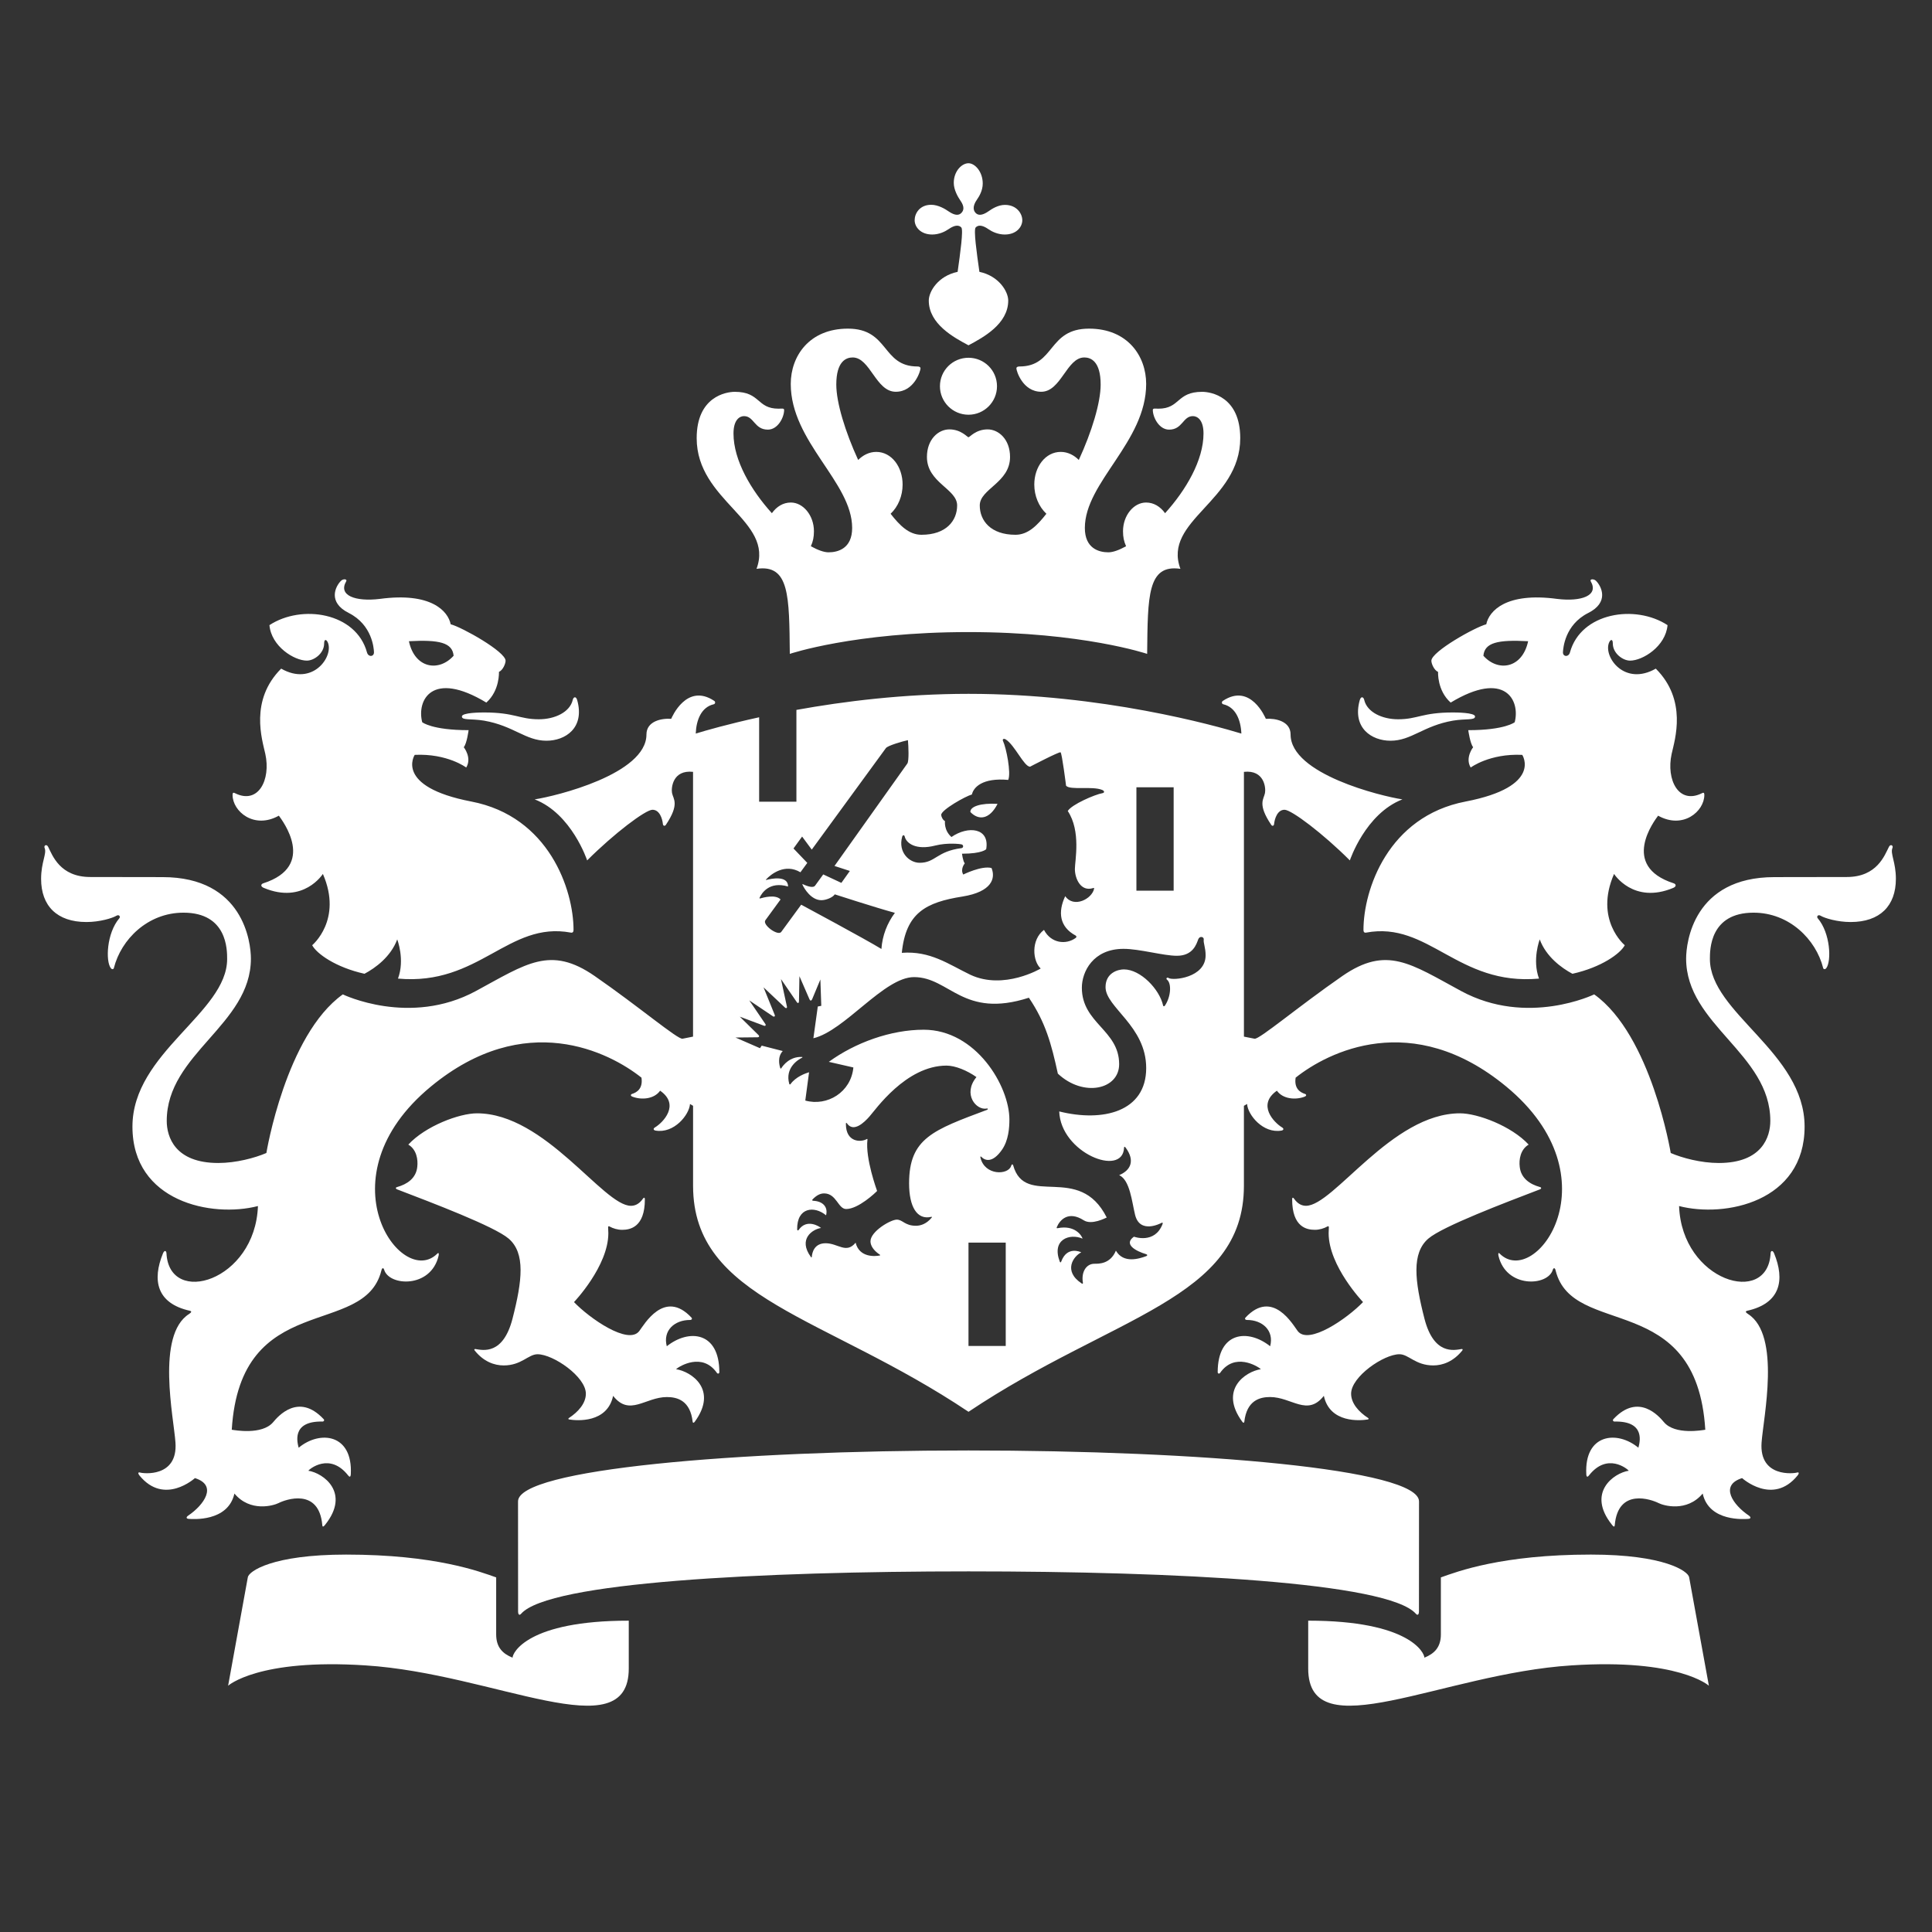 <?xml version="1.0" encoding="utf-8"?>
<!-- Generator: Adobe Illustrator 16.0.0, SVG Export Plug-In . SVG Version: 6.00 Build 0)  -->
<!DOCTYPE svg PUBLIC "-//W3C//DTD SVG 1.1//EN" "http://www.w3.org/Graphics/SVG/1.1/DTD/svg11.dtd">
<svg version="1.1" id="Laag_1" xmlns="http://www.w3.org/2000/svg" xmlns:xlink="http://www.w3.org/1999/xlink" x="0px" y="0px"
	 width="500px" height="500px" viewBox="0 0 500 500" enable-background="new 0 0 500 500" xml:space="preserve">
<rect x="0" y="0" width="500" height="500" fill="#333333" stroke="none"/>
<!-- <rect x="-4.362" y="-5" fill="" width="510" height="510"/> -->
<g>
	<path fill="#FFFFFF" d="M260.283,348.332h-9.639v-26.74h9.639V348.332z M303.74,230.501h-9.637v-26.753h9.637V230.501z
		 M125.25,184.384c-0.729,0-5.715,0.015-5.715,1.044c0,1.042,2.327,0.514,5.715,1.071c7.713,1.337,10.754,5.201,16.168,5.201
		c4.922,0,9.932-3.32,7.978-10.446c-0.314-1.19-1.006-0.896-1.175-0.103c-0.75,3.173-4.65,4.996-8.771,4.996
		C134.366,186.147,133.264,184.384,125.25,184.384 M72.168,211.095c0.845,1.188,9.947,12.986-4.011,17.497
		c-0.617,0.191-0.83,0.793,0.103,1.19c10.306,4.319,15.301-3.613,15.301-3.613c5.188,11.884-2.769,18.452-2.769,18.452
		c1.131,2.159,6.045,5.729,13.538,7.389c2.829-1.498,6.815-4.421,8.47-8.888c0,0,2.035,5.186,0.198,10.137
		c21.061,1.911,28.51-14.927,44.744-11.9c0.463,0.089,0.688-0.189,0.688-0.704c0-10.373-6.369-29.37-26.467-33.22
		c-20.025-3.864-14.633-12.077-14.633-12.077c8.456-0.396,13.326,3.276,13.326,3.276c1.55-2.526-0.634-5.259-0.634-5.259
		c0.815-0.969,1.249-4.408,1.249-4.408c-9.506,0-12.003-2.057-12.003-2.057c-1.462-5.642,2.471-13.604,16.596-5.083
		c3.52-3.145,3.262-7.935,3.262-7.935c1.059-0.485,1.719-2.173,1.719-2.894c0-2.351-11.298-8.684-14.207-9.434
		c-0.689-3.423-5.084-8.358-18.35-6.565c-6.288,0.764-10.821-0.882-8.697-4.54c0.359-0.618-0.765-0.735-1.354-0.133
		c-1.462,1.455-3.461,5.568,2.027,8.316c6.098,3.085,6.473,9.197,6.518,10.078c0.087,1.292-1.464,1.411-1.81,0.118
		c-2.812-10.312-16.896-12.517-25.241-7.052c0.492,5.524,6.42,9.183,9.689,9.183c1.866,0,4.467-1.88,4.467-4.437
		c0-1.249,0.632-1.101,1.007-0.132c1.366,3.673-4.048,11.255-12.129,6.641c-8.212,8.212-4.929,18.335-4.104,22.067
		c1.476,6.7-1.802,13.193-7.854,10.167c-0.301-0.147-0.618-0.264-0.618,0.471C60.194,209.947,65.703,214.708,72.168,211.095
		 M117.396,169.707c-3.841,4.276-10.078,3.276-11.567-3.761C113.695,165.519,117.082,166.312,117.396,169.707 M361.818,186.147
		c-4.099,0-8.006-1.822-8.756-4.996c-0.161-0.793-0.852-1.087-1.175,0.103c-1.954,7.126,3.068,10.446,7.978,10.446
		c5.421,0,8.463-3.864,16.177-5.201c3.381-0.558,5.7-0.029,5.7-1.071c0-1.029-4.98-1.044-5.7-1.044
		C368.004,184.384,366.915,186.147,361.818,186.147 M441.079,205.747c0-0.735-0.308-0.618-0.601-0.471
		c-6.054,3.026-9.314-3.467-7.86-10.167c0.837-3.732,4.113-13.855-4.101-22.067c-8.08,4.614-13.516-2.967-12.135-6.641
		c0.382-0.969,1.014-1.117,1.014,0.132c0,2.557,2.586,4.437,4.467,4.437c3.247,0,9.198-3.658,9.696-9.183
		c-8.359-5.464-22.435-3.26-25.255,7.052c-0.339,1.293-1.911,1.175-1.81-0.118c0.061-0.881,0.427-6.993,6.523-10.078
		c5.494-2.748,3.482-6.861,2.042-8.316c-0.604-0.602-1.733-0.485-1.366,0.133c2.116,3.658-2.41,5.304-8.684,4.54
		c-13.28-1.792-17.659,3.143-18.364,6.565c-2.908,0.75-14.207,7.083-14.207,9.434c0,0.72,0.661,2.409,1.734,2.894
		c0,0-0.279,4.79,3.26,7.935c14.104-8.522,18.043-0.559,16.573,5.083c0,0-2.497,2.057-12.02,2.057c0,0,0.472,3.439,1.265,4.408
		c0,0-2.16,2.733-0.634,5.259c0,0,4.88-3.672,13.342-3.276c0,0,5.378,8.213-14.662,12.077c-20.083,3.85-26.432,22.847-26.432,33.22
		c0,0.514,0.206,0.792,0.677,0.704c16.233-3.026,23.685,13.812,44.752,11.9c-1.821-4.951,0.19-10.137,0.19-10.137
		c1.646,4.467,5.643,7.391,8.461,8.888c7.479-1.659,12.416-5.229,13.546-7.389c0,0-7.963-6.568-2.774-18.452
		c0,0,4.996,7.932,15.324,3.613c0.909-0.397,0.701-0.999,0.103-1.19c-13.973-4.51-4.892-16.309-4.026-17.497
		C435.602,214.708,441.079,209.947,441.079,205.747 M395.479,165.946c-1.499,7.037-7.759,8.037-11.577,3.761
		C384.21,166.312,387.589,165.519,395.479,165.946 M246.834,47.333c0,1.777,1.064,3.625,1.667,4.5
		c1.249,1.754,0.867,2.705,0.278,3.292c-0.571,0.587-1.551,0.785-3.326-0.448C244.579,54.059,242.78,53,241.001,53
		c-3.041,0-4.291,2.294-4.291,3.99c0,1.72,1.506,3.703,4.547,3.703c1.778,0,3.321-0.757,4.195-1.365
		c1.775-1.235,2.755-1.058,3.326-0.471c0.589,0.573-0.271,6.692-0.946,11.497c-5.039,1.05-7.464,5.083-7.464,7.426
		c0,6.067,6.472,9.557,10.276,11.584c3.806-2.027,10.284-5.517,10.284-11.584c0-2.344-2.438-6.376-7.456-7.426
		c-0.688-4.805-1.549-10.924-0.962-11.497c0.572-0.587,1.549-0.764,3.32,0.471c0.867,0.608,2.41,1.365,4.201,1.365
		c3.042,0,4.538-1.983,4.538-3.703c0-1.696-1.443-3.964-4.485-3.964c-1.791,0-3.389,1.034-4.254,1.65
		c-1.771,1.233-2.748,1.035-3.32,0.448c-0.587-0.587-0.912-1.705,0.322-3.459c0.616-0.875,1.5-2.388,1.5-4.167
		c0-3.042-1.998-5.249-3.695-5.249C248.919,42.251,246.834,44.291,246.834,47.333 M250.646,92.589c-4.078,0-7.391,3.276-7.391,7.367
		c0,4.063,3.312,7.375,7.391,7.375c4.076,0,7.375-3.312,7.375-7.375C258.021,95.866,254.722,92.589,250.646,92.589 M250.646,163.581
		c29.545,0,46.235,5.64,46.235,5.64c0.161-14.926,0.059-23.257,8.607-22.007c-4.672-12.547,15.484-17.469,15.484-33.82
		c0-10.755-7.61-11.99-9.856-11.99c-6.687,0-5.644,4.364-11.343,4.364c-0.705,0-1.425-0.185-1.425,0.331
		c0,1.879,1.602,5.09,4.216,5.09c3.482,0,3.556-3.497,6.155-3.497c1.117,0,2.748,0.918,2.748,4.495
		c0,6.949-4.557,14.662-9.946,20.627c-1.233-1.704-2.909-2.762-4.922-2.762c-3.188,0-5.964,3.32-5.964,7.434
		c0,1.513,0.234,2.615,0.793,3.879c-1.808,0.998-3.395,1.572-4.584,1.572c-2.424,0-6.084-0.984-6.084-6.302
		c0-11.842,15.869-22.273,15.869-37.281c0-7.177-4.774-14.303-14.781-14.303c-10.754,0-8.74,9.793-18.023,9.793
		c-0.429,0-0.78,0.132-0.78,0.506c0,0.618,1.617,6.039,6.436,6.039c5.128,0,6.582-8.88,11.139-8.88c1.688,0,4.229,0.991,4.229,7.016
		c0,4.693-2.308,12.252-5.656,19.511c-1.188-1.206-2.819-2.086-4.672-2.086c-3.98,0-6.847,3.864-6.847,8.448
		c0,2.924,1.161,5.715,3.13,7.566c-2.351,2.998-4.731,5.436-7.992,5.436c-6.406,0-9.248-3.642-9.248-7.595
		c0-4.306,7.837-5.862,7.837-12.548c0-4.569-2.968-7.132-5.804-7.132c-3.07,0-4.635,2.034-4.95,2.034
		c-0.314,0-1.881-2.034-4.952-2.034c-2.843,0-5.803,2.563-5.803,7.132c0,6.686,7.816,8.242,7.816,12.548
		c0,3.953-2.828,7.595-9.234,7.595c-3.247,0-5.642-2.438-7.984-5.436c1.97-1.851,3.107-4.642,3.107-7.566
		c0-4.584-2.858-8.448-6.825-8.448c-1.851,0-3.474,0.881-4.679,2.086c-3.328-7.258-5.657-14.817-5.657-19.511
		c0-6.025,2.542-7.016,4.239-7.016c4.547,0,5.987,8.88,11.151,8.88c4.797,0,6.403-5.42,6.403-6.039c0-0.374-0.345-0.506-0.764-0.506
		c-9.3,0-7.302-9.793-18.027-9.793c-10.005,0-14.788,7.126-14.788,14.303c0,15.008,15.891,25.439,15.891,37.281
		c0,5.318-3.672,6.302-6.099,6.302c-1.204,0-2.774-0.574-4.584-1.572c0.56-1.264,0.793-2.366,0.793-3.879
		c0-4.114-2.799-7.434-5.972-7.434c-2.012,0-3.688,1.058-4.914,2.762c-5.392-5.965-9.932-13.678-9.932-20.627
		c0-3.577,1.607-4.495,2.718-4.495c2.608,0,2.682,3.497,6.171,3.497c2.622,0,4.216-3.211,4.216-5.09
		c0-0.516-0.727-0.331-1.433-0.331c-5.7,0-4.65-4.364-11.327-4.364c-2.256,0-9.873,1.235-9.873,11.99
		c0,16.352,20.165,21.273,15.485,33.82c8.558-1.25,8.455,7.081,8.617,22.007C204.41,169.221,221.085,163.581,250.646,163.581
		 M196.455,185.633c-8.053,1.762-13.812,3.423-16.396,4.216c0.133-3.555,1.469-6.847,4.645-7.581c0.41-0.087,0.515-0.632,0.14-0.88
		c-7.177-4.776-11.012,4.348-11.137,4.643c-2.542-0.177-6.406,0.616-6.406,4.053c0,10.256-23.485,15.971-28.928,16.794
		c9.58,3.702,13.583,15.794,13.583,15.794c6.963-6.964,15.103-13.106,16.908-13.106c1.852,0,2.558,2.322,2.695,3.702
		c0.044,0.456,0.479,0.619,0.766,0.206c3.644-5.436,1.896-6.669,1.594-8.255c-0.242-1.264,0.14-6.039,5.441-5.466v68.522
		l-2.718,0.545c-1.264,0.22-11.283-8.301-22.75-16.234c-11.474-7.935-17.645-3.188-30.733,3.893
		c-17.123,9.271-34.438,0.867-34.438,0.867c-14.773,10.549-19.783,41.049-19.783,41.049c-2.943,1.266-7.823,2.586-12.442,2.586
		c-11.271,0-13.342-6.814-13.342-10.898c0-17.396,21.781-24.857,21.781-42.005c0-4.158-1.911-21.083-22.854-21.083
		c-2.676,0-18.651-0.029-18.727-0.029c-7.838,0-9.8-5.641-10.879-7.786c-0.419-0.854-1.219-0.367-0.918,0.293
		c0.604,1.439-0.918,3.629-0.918,7.979c0,6.965,4.091,11.166,11.724,11.166c3.462,0,6.724-0.999,7.772-1.63
		c0.713-0.411,1.087,0.263,0.756,0.646c-3.312,3.878-3.585,11.136-2.21,12.914c0.316,0.428,0.72,0.295,0.793-0.029
		c1.853-7.374,8.742-14.323,18.012-14.323c11.357,0,11.3,9.667,11.3,11.987c0,13.957-24.508,24.212-24.508,43.386
		c0,19.467,20.562,23.64,32.478,20.555c-0.705,19.48-23,26.123-23.676,12.193c-0.066-0.678-0.529-0.838-0.903,0.06
		c-2.813,6.876-1.705,12.931,6.979,14.854c0.589,0.16,0.302,0.471-0.241,0.838c-8.587,5.465-3.924,26.943-3.504,33.263
		c0.646,9.108-8.411,8.021-9.146,7.758c-0.375-0.133-0.734,0.043-0.169,0.765c6.428,7.891,14.354,0.674,14.354,0.674
		c5.986,1.882,2.271,6.994-1.712,9.685c-0.632,0.427-0.571,0.822,0.104,0.866c0.889,0.059,10.167,0.854,11.827-6.553
		c4.105,4.906,10.137,3.113,11.416,2.468c1.775-0.91,10.475-4.068,11.328,5.716c0.059,0.691,0.47,0.234,0.756-0.132
		c6.575-8.259-0.472-13.354-4.379-13.957c0.314-0.44,5.574-4.819,10.32,1.233c0.316,0.41,0.617,0.498,0.677-0.31
		c0.544-10.489-7.992-11.446-13.494-6.875c-0.259-1.088-2.096-6.979,6.229-6.772c0.191,0,0.604-0.295,0.176-0.69
		c-6.464-6.849-11.774-0.633-13.01,0.854c-2.894,3.394-10.049,2.039-10.71,1.953c2.24-36.406,34.313-23.509,38.72-41.197
		c0.215-0.938,0.634-0.586,0.706-0.25c1.221,4.32,12.113,4.922,14.099-3.567c0.125-0.528,0.043-0.956-0.331-0.56
		c-9.278,9.285-30.192-19.719-1.653-43.252c24.359-20.101,46.185-8.904,54.492-2.293c0.434,2.908-1.293,3.85-2.409,4.201
		c-0.389,0.117-0.528,0.5,0.104,0.734c2.337,0.882,5.598,0.616,7.133-1.559c5.237,3.644,0.756,8.257-1.366,9.521
		c-0.529,0.338-0.302,0.705,0.146,0.793c4.805,0.854,8.757-4.056,8.954-6.876l0.794,0.472v20.686
		c0,29.443,33.989,33.529,71.285,58.504c37.288-24.975,71.271-29.061,71.271-58.504v-20.686l0.822-0.472
		c0.178,2.82,4.144,7.729,8.934,6.876c0.456-0.088,0.677-0.455,0.146-0.793c-2.115-1.266-6.582-5.878-1.365-9.521
		c1.543,2.175,4.817,2.438,7.141,1.559c0.618-0.234,0.5-0.617,0.103-0.734c-1.102-0.354-2.85-1.293-2.394-4.201
		c8.286-6.61,30.133-17.808,54.491,2.293c28.518,23.533,7.609,52.537-1.676,43.252c-0.383-0.396-0.427,0.029-0.322,0.56
		c1.998,8.489,12.869,7.89,14.075,3.567c0.087-0.336,0.527-0.688,0.72,0.25c4.406,17.688,36.496,4.791,38.729,41.197
		c-0.646,0.088-7.813,1.438-10.695-1.953c-1.231-1.484-6.553-7.699-13.03-0.854c-0.412,0.396-0.03,0.69,0.188,0.69
		c8.33-0.207,6.494,5.687,6.217,6.772c-5.495-4.571-14.03-3.614-13.475,6.875c0.045,0.808,0.367,0.72,0.679,0.31
		c4.729-6.055,9.987-1.676,10.312-1.233c-3.922,0.603-10.944,5.698-4.377,13.957c0.278,0.366,0.688,0.823,0.749,0.132
		c0.853-9.784,9.55-6.626,11.342-5.716c1.264,0.646,7.286,2.438,11.415-2.468c1.646,7.404,10.917,6.609,11.827,6.553
		c0.661-0.044,0.721-0.439,0.103-0.866c-3.994-2.688-7.714-7.803-1.73-9.685c0,0,7.946,7.216,14.354-0.674
		c0.571-0.722,0.22-0.896-0.146-0.765c-0.75,0.265-9.815,1.353-9.168-7.758c0.438-6.317,5.083-27.798-3.496-33.263
		c-0.545-0.367-0.838-0.678-0.251-0.838c8.683-1.926,9.813-7.979,6.994-14.854c-0.368-0.896-0.867-0.733-0.91-0.06
		c-0.661,13.93-22.979,7.287-23.687-12.193c11.916,3.085,32.484-1.088,32.484-20.555c0-19.174-24.506-29.43-24.506-43.385
		c0-2.32-0.062-11.987,11.298-11.987c9.271,0,16.161,6.949,18.012,14.323c0.074,0.323,0.47,0.457,0.811,0.028
		c1.351-1.777,1.102-9.035-2.222-12.914c-0.337-0.383,0.031-1.057,0.75-0.646c1.043,0.631,4.319,1.63,7.772,1.63
		c7.608,0,11.71-4.201,11.71-11.166c0-4.348-1.499-6.539-0.896-7.978c0.311-0.661-0.498-1.147-0.911-0.293
		c-1.103,2.146-3.056,7.786-10.899,7.786c-0.074,0-16.045,0.029-18.732,0.029c-20.937,0-22.846,16.925-22.846,21.083
		c0,17.146,21.788,24.606,21.788,42.005c0,4.084-2.072,10.898-13.34,10.898c-4.629,0-9.507-1.32-12.431-2.586
		c0,0-5.024-30.5-19.808-41.049c0,0-17.306,8.404-34.437-0.867c-13.092-7.081-19.247-11.826-30.734-3.893
		c-11.461,7.936-21.479,16.454-22.729,16.234l-2.749-0.545v-68.522c5.318-0.572,5.7,4.202,5.45,5.466
		c-0.277,1.586-2.041,2.82,1.617,8.255c0.264,0.414,0.705,0.25,0.734-0.206c0.146-1.38,0.853-3.702,2.703-3.702
		c1.792,0,9.945,6.142,16.908,13.106c0,0,4.013-12.092,13.604-15.794c-5.464-0.823-28.942-6.538-28.942-16.794
		c0-3.437-3.878-4.23-6.403-4.053c-0.133-0.294-3.967-9.419-11.121-4.643c-0.397,0.248-0.295,0.793,0.115,0.88
		c3.174,0.734,4.525,4.026,4.673,7.581c-6.86-2.086-36.024-10.284-70.608-10.284c-16.793,0-32.256,1.938-44.547,4.158v23.757h-9.645
		v-21.849 M132.648,429.005c-2.557-1.029-4.238-2.675-4.238-6.022V408.23c-4.231-1.498-15.778-5.905-38.831-5.905
		c-19.165,0-25.167,4.334-25.438,5.847l-5.104,28.092c0,0,7.764-7.081,35.554-5.261c33.461,2.117,68.133,21.861,68.133,0.811
		v-12.386C136.49,419.426,132.648,427.771,132.648,429.005 M338.562,419.426v12.385c0,21.055,34.672,1.311,68.155-0.809
		c27.767-1.82,35.54,5.261,35.54,5.261l-5.113-28.092c-0.264-1.513-6.273-5.847-25.431-5.847c-23.056,0-34.603,4.408-38.816,5.906
		v14.75c0,3.35-1.704,4.993-4.261,6.022C368.637,427.771,364.802,419.426,338.562,419.426 M250.646,406.672
		c53.888,0,108.602,2.822,115.773,10.96c0.558,0.647,0.807-0.028,0.807-0.498l0.015-28.577c0-8.328-56.46-13.178-116.594-13.178
		s-116.581,4.85-116.581,13.178l0.017,28.577c0,0.47,0.227,1.146,0.793,0.498C142.036,409.494,196.755,406.672,250.646,406.672
		 M202.574,272.006l-5.444-1.396l-0.448,0.662l-6.339-2.763c0,0,4.665-0.03,5.663-0.059c0.521,0,0.564-0.322,0.279-0.589
		c-2.571-2.525-4.826-4.745-4.826-4.745s2.569,0.956,6.244,2.337c0.418,0.146,0.571-0.178,0.375-0.439
		c-1.765-2.615-4.166-6.113-4.166-6.113s5.099,3.408,6.12,4.115c0.329,0.221,0.603,0,0.47-0.339
		c-1.366-3.351-2.902-7.153-2.902-7.153l5.575,5.259c0.258,0.233,0.544,0.118,0.486-0.234c-0.561-2.512-1.552-7.17-1.552-7.17
		l4.105,5.979c0.242,0.365,0.543,0.248,0.559-0.164c0.016-1.157,0.118-6.551,0.118-6.551s1.733,3.967,2.607,5.992
		c0.177,0.413,0.478,0.442,0.706-0.087c0.271-0.647,2.106-5.054,2.106-5.054l0.235,6.814l-0.903,0.178l-1.139,8.213
		c8.14-1.926,18.276-15.823,26.042-15.823c9.249,0,12.621,10.845,29.728,5.334c4.321,6.392,5.819,11.942,7.495,19.644
		c6.599,6.199,15.866,4.129,15.866-2.438c0-8.874-9.652-10.549-9.652-19.805c0-4.114,2.896-10.05,10.784-10.05
		c4.172,0,10.283,1.794,13.81,1.794c4.188,0,5.069-3.042,5.538-4.291c0.385-0.939,1.517-0.618,1.411,0.104
		c-0.132,0.867,0.485,2.07,0.485,4.068c0,5.85-8.507,6.598-9.564,5.878c-0.438-0.295-0.765,0.159-0.438,0.409
		c1.275,1.027,0.982,4.524-0.529,6.729c-0.177,0.267-0.427,0.205-0.472-0.028c-0.908-4.172-5.816-9.344-10.151-9.344
		c-1.585,0-4.745,0.924-4.745,4.582c0,5.262,10.521,10.049,10.521,20.951c0,11.328-11.229,14.046-22.508,11.225
		c0.382,10.728,16.411,17.104,16.775,9.434c0.018-0.529,0.31-0.205,0.473,0.016c2.379,3.276,1.291,5.773-1.734,7.037
		c2.791,1.266,3.291,6.893,4.113,10.254c1.232,5.057,6.565,2.249,6.847,2.104c0.278-0.16,0.382-0.017,0.266,0.309
		c-2.025,5.26-7.404,3.262-7.404,3.262c-2.819,1.998,0.589,3.762,3.145,4.524c0.382,0.103,0.367,0.382,0.061,0.501
		c-1.896,0.705-5.92,1.969-7.874-1.411c-1.456,3.481-4.425,3.394-5.583,3.394c-2.061,0-3.438,2.104-2.954,4.922
		c0.045,0.25-0.132,0.324-0.31,0.179c-4.922-3.247-2.102-7.081-0.119-8.054c-0.336-0.189-3.715-1.613-5.169,2.354
		c-0.104,0.322-0.295,0.322-0.396,0.03c-2.159-5.702,2.528-7.376,5.907-5.938c-0.236-0.809-1.998-3.585-6.451-2.703
		c-0.206,0.06-0.337-0.028-0.206-0.293c0.735-1.765,2.926-4.334,6.979-1.733c2.044,1.278,5.601-0.589,5.925-0.734
		c-7.155-14.278-21.101-2.336-24.215-13.516c-0.059-0.222-0.338-0.441-0.526,0.175c-0.735,2.381-6.825,2.557-7.937-2.146
		c-0.095-0.353,0.061-0.41,0.287-0.16c0.88,0.882,2.799,1.688,5.312-1.924c1.658-2.41,1.894-5.6,1.894-7.787
		c0-8.67-8.667-23.241-22.176-23.241c-8.543,0-17.74,3.349-24.558,8.312l6.354,1.456c-0.602,6.405-6.772,10.138-12.444,8.563
		l0.979-7.33c-0.979,0.295-3.46,1.188-4.797,3.07c-0.088,0.146-0.287,0.116-0.331-0.06c-1.16-4.159,2.271-6.26,3.335-6.788
		c0.125-0.089,0.125-0.176-0.104-0.176c-3.085-0.118-4.811,2.146-5.297,2.924c-0.07,0.131-0.206,0.087-0.257-0.018
		C201.692,275.68,201.149,273.535,202.574,272.006 M221.431,321.605c-2.424,2.968-4.562,0.146-7.75,0.146
		c-3.012,0-3.505,2.497-3.585,3.496c-0.014,0.176-0.117,0.266-0.235,0.061c-3.399-4.645,0.404-7.17,2.616-7.51
		c-0.314-0.309-3.673-2.568-5.789,0.518c-0.168,0.219-0.382,0.115-0.382-0.147c-0.088-5.76,4.474-6.157,7.479-3.646
		c0.558-2.174-0.854-3.644-3.292-3.76c-0.302,0-0.347-0.178-0.229-0.324c1.021-1.088,2.013-1.586,3.012-1.586
		c3.219,0,3.607,4.041,5.717,4.041c3.145,0,7.58-4.219,8-4.675c-0.074-0.247-3.079-8.389-2.498-13.267
		c0.027-0.205-0.074-0.234-0.206-0.146c-1.521,0.866-5.37,0.84-5.37-3.922c0-0.367,0.104-0.396,0.314-0.104
		c1.697,2.351,4.438-0.293,5.789-1.838c1.491-1.631,9.403-13.164,19.952-13.164c2.314,0.018,5.325,1.279,7.729,2.97
		c-3.638,4.438-0.029,8.685,2.683,8.139c0.315-0.071,0.358,0.224,0.059,0.339c-13.941,5.229-20.172,7.332-20.172,19.014
		c0,6.111,2.071,9.49,5.655,8.697c0.272-0.088,0.346,0.027,0.147,0.233c-1.295,1.558-2.784,2.058-4.033,2.058
		c-2.889,0-3.409-1.586-4.958-1.586c-1.609,0-6.804,3.057-6.804,5.611c0,0.971,0.618,2.276,2.453,3.48
		c0.118,0.072,0.044,0.189-0.058,0.189C226.514,325.163,222.393,325.514,221.431,321.605 M258.168,208.038
		c-4.364-0.264-7.147,0.706-7.031,2.115C253.26,212.372,256.082,212.123,258.168,208.038 M242.065,218.822
		c3.085-0.78,6.474-0.411,6.832-0.279c0.5,0.147,0.485,0.882-0.074,0.956c-6.42,0.822-6.721,3.79-10.812,3.79
		c-2.711,0-5.627-2.733-4.533-6.729c0.142-0.514,0.544-0.529,0.661-0.059C234.543,218.234,237.041,220.114,242.065,218.822
		 M158.674,361.245c4.261,5.437,8.338,0.31,13.921,0.31c2.726,0,6.045,0.924,6.663,6.391c0.029,0.293,0.271,0.384,0.544,0
		c6.075-8.301-0.845-12.986-4.849-13.604c0.875-0.777,6.815-4.438,10.593,0.973c0.198,0.291,0.617,0.205,0.617-0.207
		c0-10.504-7.884-11.254-13.599-6.698c-1.07-4.085,2.015-6.804,6.002-6.804c0.462,0,0.647-0.311,0.391-0.604
		c-7.038-7.552-12.319,1.938-13.51,3.467c-2.812,3.732-12.878-3.289-16.896-7.49c0,0,8.889-9.302,8.889-17.838
		c0-0.5-0.059-1.221-0.059-1.498c0-0.265,0.125-0.384,0.36-0.234c0.875,0.499,2.123,0.883,3.282,0.867
		c2.028,0,5.869-0.646,5.869-7.892c0-0.528-0.242-0.5-0.482-0.19c-1.052,1.543-2.228,1.867-3.132,1.867
		c-7.176,0-22.161-23.935-39.836-23.935c-4.619,0-13.36,3.32-17.77,8.095c2.138,1.266,2.542,3.864,2.321,5.76
		c-0.315,3.026-2.727,4.524-5.193,5.217c-0.449,0.103-0.478,0.439,0,0.617c8.925,3.424,25.153,9.563,28.84,12.736
		c4.378,3.762,3.521,10.901,0.992,20.744c-2.445,9.434-7.669,8.141-9.593,7.832c-0.272-0.045-0.375,0.132-0.198,0.368
		c2.299,2.896,5.097,3.877,7.507,3.877c4.636,0,6.362-2.896,8.771-2.896c4.048,0,12.502,5.805,12.502,10.211
		c0,2.47-1.938,4.701-4.421,6.317c-0.169,0.132-0.142,0.31,0.102,0.354C149.228,367.68,157.146,368.371,158.674,361.245
		 M353.989,367.357c0.234-0.045,0.265-0.222,0.116-0.354c-2.497-1.614-4.438-3.851-4.438-6.315c0-4.408,8.446-10.213,12.504-10.213
		c2.395,0,4.128,2.896,8.771,2.896c2.396,0,5.188-0.983,7.508-3.877c0.162-0.236,0.074-0.413-0.189-0.368
		c-1.938,0.309-7.169,1.602-9.607-7.832c-2.525-9.843-3.365-16.982,0.999-20.744c3.688-3.173,19.922-9.314,28.854-12.736
		c0.471-0.178,0.44-0.517,0-0.619c-2.47-0.688-4.877-2.188-5.201-5.215c-0.234-1.896,0.178-4.496,2.308-5.76
		c-4.408-4.773-13.164-8.095-17.763-8.095c-17.675,0-32.675,23.933-39.859,23.933c-0.882,0-2.057-0.324-3.112-1.867
		c-0.221-0.308-0.472-0.336-0.472,0.192c0,7.243,3.834,7.89,5.862,7.89c1.161,0.018,2.395-0.367,3.276-0.867
		c0.25-0.146,0.364-0.026,0.364,0.236c0,0.277-0.059,0.997-0.059,1.497c0,8.537,8.903,17.837,8.903,17.837
		c-4.039,4.202-14.104,11.227-16.911,7.492c-1.188-1.527-6.463-11.02-13.517-3.467c-0.234,0.293-0.072,0.604,0.411,0.604
		c3.951,0,7.054,2.717,5.979,6.804c-5.7-4.558-13.576-3.808-13.576,6.698c0,0.41,0.396,0.498,0.618,0.205
		c3.76-5.406,9.694-1.748,10.562-0.971c-3.995,0.617-10.916,5.305-4.817,13.605c0.25,0.382,0.483,0.293,0.527,0
		c0.617-5.467,3.938-6.394,6.655-6.394c5.583,0,9.667,5.128,13.928-0.309C344.146,368.371,352.063,367.68,353.989,367.357
		 M210.941,229.21c-0.572,0.763-2.425-0.045-3.13-0.368c-0.162-0.074-0.188,0-0.132,0.118c0.448,0.998,2.24,4.01,4.9,4.01
		c1.205,0,2.967-0.72,3.459-1.513c0,0,10.417,3.379,15.559,4.79c-1.998,2.659-3.247,5.877-3.489,9.343
		c-4.148-2.541-20.76-11.458-20.76-11.458l-5.165,7.05c-0.837,1.147-4.965-1.849-4.104-3.025l3.929-5.377
		c-1.292-1.381-4.444-0.499-5.281-0.264c-0.125,0.029-0.228-0.029-0.125-0.234c0.5-1.059,2.454-4.306,7.346-2.852
		c0.017-2.967-4.436-2.027-5.597-1.704c-0.132,0.029-0.183-0.03-0.059-0.161c1.205-1.293,4.812-4.218,8.858-1.822l1.777-2.425
		l-3.571-3.732l2.229-3.084l2.498,3.379l19.187-26.27c0.463-0.646,4.253-1.749,5.701-2.057c0.146,1.47,0.316,5.407-0.154,6.054
		l-18.85,26.505l3.974,1.292l-2.194,3.084l-4.694-2.189L210.941,229.21z M278.179,224.904c0,2.424,1.483,5.936,4.701,4.936
		c0.161-0.088,0.309-0.03,0.278,0.118c-0.499,2.689-5.289,5.143-7.479,1.97c-1.938,4.113-1.499,7.948,2.703,10.196
		c0.235,0.146,0.279,0.425,0,0.616c-2.498,1.822-6.377,1.409-8.199-2.085c-3.438,2.586-2.937,8.109-0.851,9.989
		c0,0.029-9.521,5.655-18.159,1.646c-5.738-2.762-10.403-6.257-17.785-5.699c1.036-10.358,6.215-13.076,15.735-14.575
		c7.603-1.234,8.569-4.729,7.483-7.375c-2.578-0.674-7.315,1.69-7.315,1.69c-0.847-1.425,0.39-2.894,0.39-2.894
		c-0.485-0.588-0.713-2.498-0.713-2.498c5.311,0,6.259-1.176,6.259-1.176c0.956-5.539-4.688-6.126-8.992-3.145
		c-2.006-1.762-1.675-4.113-1.675-4.113c-0.595-0.293-0.977-1.22-0.977-1.617c0-1.292,6.324-4.849,7.946-5.275
		c0.403-1.836,2.689-4.377,9.396-3.774c0.794-1.777-0.499-8.258-1.321-10.006c-0.266-0.514,0.116-0.809,0.704-0.456
		c2.336,1.498,4.672,6.964,6.259,7.052c0,0,7.537-3.938,7.904-3.732c0.368,0.206,1.426,8.64,1.426,8.64
		c0.999,1.233,6.816,0.029,9.358,1.101c0.646,0.279,0.617,0.75,0.043,0.838c-1.909,0.323-7.979,2.939-8.961,4.613
		C279.81,215.105,278.179,222.788,278.179,224.904"/>
</g>
</svg>
